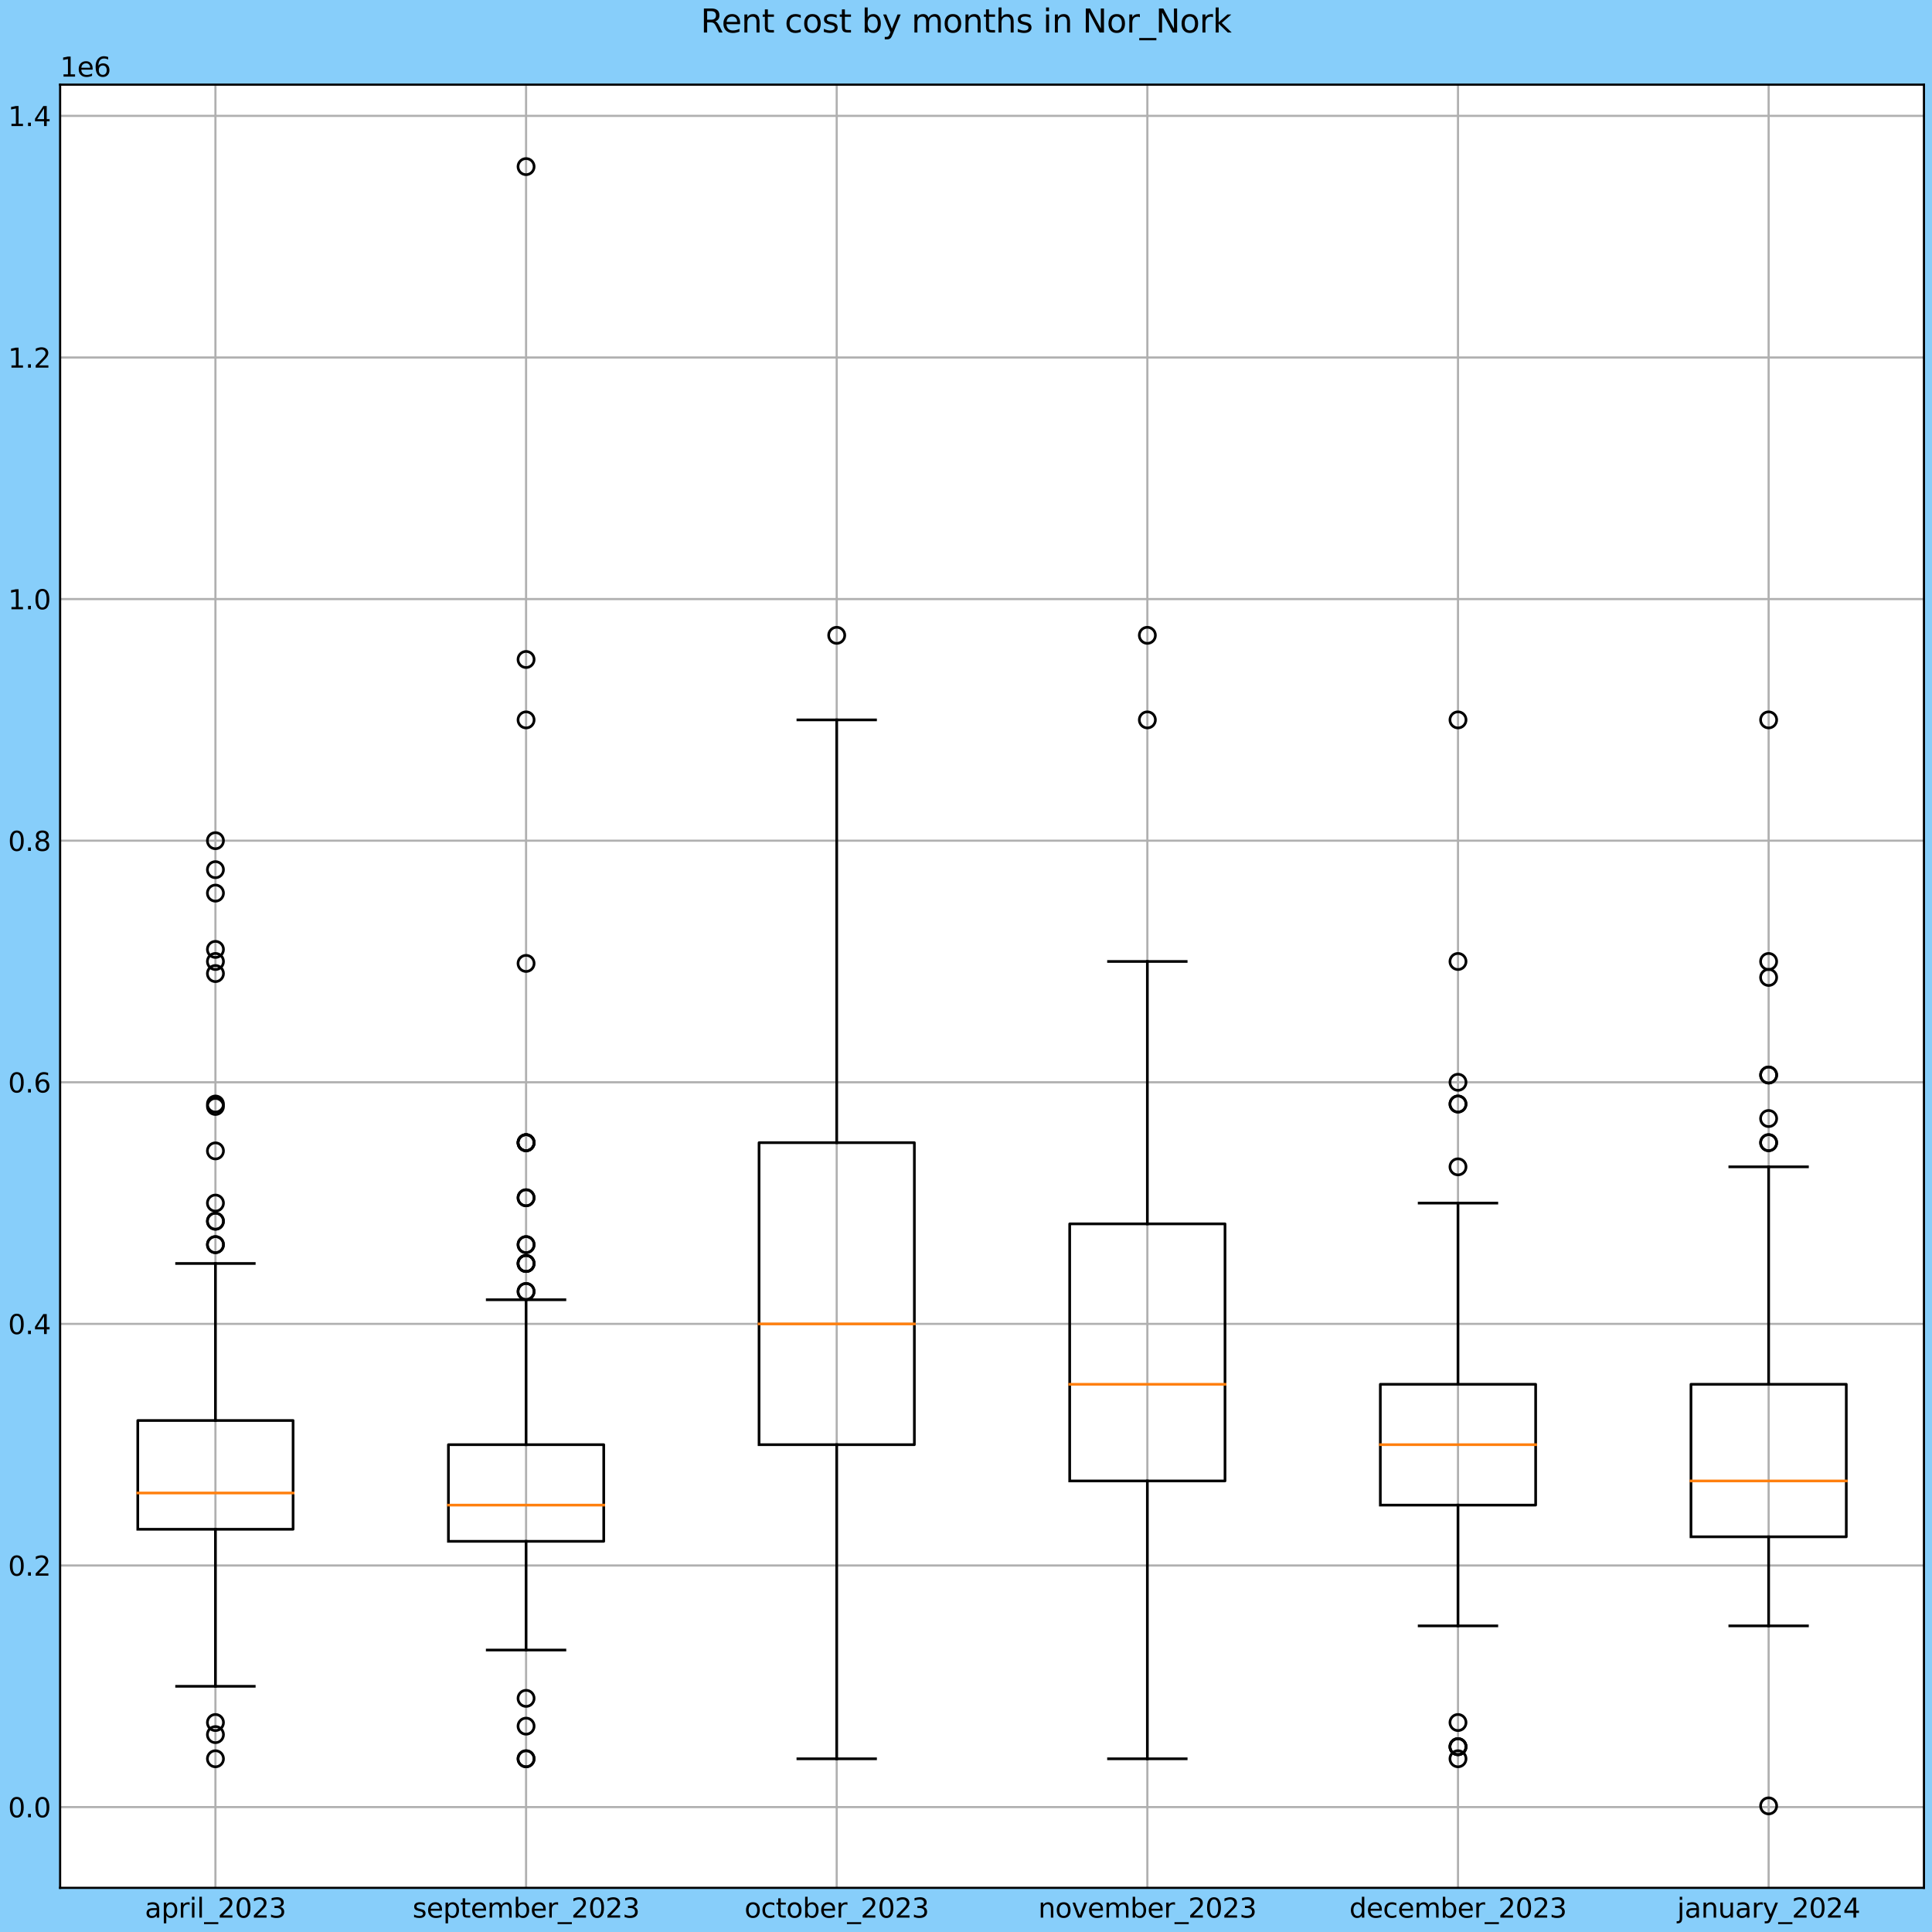 <?xml version="1.0" encoding="utf-8" standalone="no"?>
<!DOCTYPE svg PUBLIC "-//W3C//DTD SVG 1.1//EN"
  "http://www.w3.org/Graphics/SVG/1.1/DTD/svg11.dtd">
<svg xmlns:xlink="http://www.w3.org/1999/xlink" width="720pt" height="720pt" viewBox="0 0 720 720" xmlns="http://www.w3.org/2000/svg" version="1.1">
 <defs>
  <style type="text/css">*{stroke-linejoin: round; stroke-linecap: butt}</style>
 </defs>
 <g id="figure_1">
  <g id="patch_1">
   <path d="M 0 720 
L 720 720 
L 720 0 
L 0 0 
z
" style="fill: #87cefa"/>
  </g>
  <g id="axes_1">
   <g id="patch_2">
    <path d="M 22.403 703.544 
L 717 703.544 
L 717 31.547 
L 22.403 31.547 
z
" style="fill: #ffffff"/>
   </g>
   <g id="matplotlib.axis_1">
    <g id="xtick_1">
     <g id="line2d_1">
      <path d="M 80.286 703.544 
L 80.286 31.547 
" clip-path="url(#pb33dc1b316)" style="fill: none; stroke: #b0b0b0; stroke-width: 0.8; stroke-linecap: square"/>
     </g>
     <g id="line2d_2"/>
     <g id="text_1">
      <!-- april_2023 -->
      <g transform="translate(53.99 714.642)scale(0.1 -0.1)">
       <defs>
        <path id="DejaVuSans-61" d="M 2194 1759 
Q 1497 1759 1228 1600 
Q 959 1441 959 1056 
Q 959 750 1161 570 
Q 1363 391 1709 391 
Q 2188 391 2477 730 
Q 2766 1069 2766 1631 
L 2766 1759 
L 2194 1759 
z
M 3341 1997 
L 3341 0 
L 2766 0 
L 2766 531 
Q 2569 213 2275 61 
Q 1981 -91 1556 -91 
Q 1019 -91 701 211 
Q 384 513 384 1019 
Q 384 1609 779 1909 
Q 1175 2209 1959 2209 
L 2766 2209 
L 2766 2266 
Q 2766 2663 2505 2880 
Q 2244 3097 1772 3097 
Q 1472 3097 1187 3025 
Q 903 2953 641 2809 
L 641 3341 
Q 956 3463 1253 3523 
Q 1550 3584 1831 3584 
Q 2591 3584 2966 3190 
Q 3341 2797 3341 1997 
z
" transform="scale(0.016)"/>
        <path id="DejaVuSans-70" d="M 1159 525 
L 1159 -1331 
L 581 -1331 
L 581 3500 
L 1159 3500 
L 1159 2969 
Q 1341 3281 1617 3432 
Q 1894 3584 2278 3584 
Q 2916 3584 3314 3078 
Q 3713 2572 3713 1747 
Q 3713 922 3314 415 
Q 2916 -91 2278 -91 
Q 1894 -91 1617 61 
Q 1341 213 1159 525 
z
M 3116 1747 
Q 3116 2381 2855 2742 
Q 2594 3103 2138 3103 
Q 1681 3103 1420 2742 
Q 1159 2381 1159 1747 
Q 1159 1113 1420 752 
Q 1681 391 2138 391 
Q 2594 391 2855 752 
Q 3116 1113 3116 1747 
z
" transform="scale(0.016)"/>
        <path id="DejaVuSans-72" d="M 2631 2963 
Q 2534 3019 2420 3045 
Q 2306 3072 2169 3072 
Q 1681 3072 1420 2755 
Q 1159 2438 1159 1844 
L 1159 0 
L 581 0 
L 581 3500 
L 1159 3500 
L 1159 2956 
Q 1341 3275 1631 3429 
Q 1922 3584 2338 3584 
Q 2397 3584 2469 3576 
Q 2541 3569 2628 3553 
L 2631 2963 
z
" transform="scale(0.016)"/>
        <path id="DejaVuSans-69" d="M 603 3500 
L 1178 3500 
L 1178 0 
L 603 0 
L 603 3500 
z
M 603 4863 
L 1178 4863 
L 1178 4134 
L 603 4134 
L 603 4863 
z
" transform="scale(0.016)"/>
        <path id="DejaVuSans-6c" d="M 603 4863 
L 1178 4863 
L 1178 0 
L 603 0 
L 603 4863 
z
" transform="scale(0.016)"/>
        <path id="DejaVuSans-5f" d="M 3263 -1063 
L 3263 -1509 
L -63 -1509 
L -63 -1063 
L 3263 -1063 
z
" transform="scale(0.016)"/>
        <path id="DejaVuSans-32" d="M 1228 531 
L 3431 531 
L 3431 0 
L 469 0 
L 469 531 
Q 828 903 1448 1529 
Q 2069 2156 2228 2338 
Q 2531 2678 2651 2914 
Q 2772 3150 2772 3378 
Q 2772 3750 2511 3984 
Q 2250 4219 1831 4219 
Q 1534 4219 1204 4116 
Q 875 4013 500 3803 
L 500 4441 
Q 881 4594 1212 4672 
Q 1544 4750 1819 4750 
Q 2544 4750 2975 4387 
Q 3406 4025 3406 3419 
Q 3406 3131 3298 2873 
Q 3191 2616 2906 2266 
Q 2828 2175 2409 1742 
Q 1991 1309 1228 531 
z
" transform="scale(0.016)"/>
        <path id="DejaVuSans-30" d="M 2034 4250 
Q 1547 4250 1301 3770 
Q 1056 3291 1056 2328 
Q 1056 1369 1301 889 
Q 1547 409 2034 409 
Q 2525 409 2770 889 
Q 3016 1369 3016 2328 
Q 3016 3291 2770 3770 
Q 2525 4250 2034 4250 
z
M 2034 4750 
Q 2819 4750 3233 4129 
Q 3647 3509 3647 2328 
Q 3647 1150 3233 529 
Q 2819 -91 2034 -91 
Q 1250 -91 836 529 
Q 422 1150 422 2328 
Q 422 3509 836 4129 
Q 1250 4750 2034 4750 
z
" transform="scale(0.016)"/>
        <path id="DejaVuSans-33" d="M 2597 2516 
Q 3050 2419 3304 2112 
Q 3559 1806 3559 1356 
Q 3559 666 3084 287 
Q 2609 -91 1734 -91 
Q 1441 -91 1130 -33 
Q 819 25 488 141 
L 488 750 
Q 750 597 1062 519 
Q 1375 441 1716 441 
Q 2309 441 2620 675 
Q 2931 909 2931 1356 
Q 2931 1769 2642 2001 
Q 2353 2234 1838 2234 
L 1294 2234 
L 1294 2753 
L 1863 2753 
Q 2328 2753 2575 2939 
Q 2822 3125 2822 3475 
Q 2822 3834 2567 4026 
Q 2313 4219 1838 4219 
Q 1578 4219 1281 4162 
Q 984 4106 628 3988 
L 628 4550 
Q 988 4650 1302 4700 
Q 1616 4750 1894 4750 
Q 2613 4750 3031 4423 
Q 3450 4097 3450 3541 
Q 3450 3153 3228 2886 
Q 3006 2619 2597 2516 
z
" transform="scale(0.016)"/>
       </defs>
       <use xlink:href="#DejaVuSans-61"/>
       <use xlink:href="#DejaVuSans-70" x="61.279"/>
       <use xlink:href="#DejaVuSans-72" x="124.756"/>
       <use xlink:href="#DejaVuSans-69" x="165.869"/>
       <use xlink:href="#DejaVuSans-6c" x="193.652"/>
       <use xlink:href="#DejaVuSans-5f" x="221.436"/>
       <use xlink:href="#DejaVuSans-32" x="271.436"/>
       <use xlink:href="#DejaVuSans-30" x="335.059"/>
       <use xlink:href="#DejaVuSans-32" x="398.682"/>
       <use xlink:href="#DejaVuSans-33" x="462.305"/>
      </g>
     </g>
    </g>
    <g id="xtick_2">
     <g id="line2d_3">
      <path d="M 196.052 703.544 
L 196.052 31.547 
" clip-path="url(#pb33dc1b316)" style="fill: none; stroke: #b0b0b0; stroke-width: 0.8; stroke-linecap: square"/>
     </g>
     <g id="line2d_4"/>
     <g id="text_2">
      <!-- september_2023 -->
      <g transform="translate(153.759 714.642)scale(0.1 -0.1)">
       <defs>
        <path id="DejaVuSans-73" d="M 2834 3397 
L 2834 2853 
Q 2591 2978 2328 3040 
Q 2066 3103 1784 3103 
Q 1356 3103 1142 2972 
Q 928 2841 928 2578 
Q 928 2378 1081 2264 
Q 1234 2150 1697 2047 
L 1894 2003 
Q 2506 1872 2764 1633 
Q 3022 1394 3022 966 
Q 3022 478 2636 193 
Q 2250 -91 1575 -91 
Q 1294 -91 989 -36 
Q 684 19 347 128 
L 347 722 
Q 666 556 975 473 
Q 1284 391 1588 391 
Q 1994 391 2212 530 
Q 2431 669 2431 922 
Q 2431 1156 2273 1281 
Q 2116 1406 1581 1522 
L 1381 1569 
Q 847 1681 609 1914 
Q 372 2147 372 2553 
Q 372 3047 722 3315 
Q 1072 3584 1716 3584 
Q 2034 3584 2315 3537 
Q 2597 3491 2834 3397 
z
" transform="scale(0.016)"/>
        <path id="DejaVuSans-65" d="M 3597 1894 
L 3597 1613 
L 953 1613 
Q 991 1019 1311 708 
Q 1631 397 2203 397 
Q 2534 397 2845 478 
Q 3156 559 3463 722 
L 3463 178 
Q 3153 47 2828 -22 
Q 2503 -91 2169 -91 
Q 1331 -91 842 396 
Q 353 884 353 1716 
Q 353 2575 817 3079 
Q 1281 3584 2069 3584 
Q 2775 3584 3186 3129 
Q 3597 2675 3597 1894 
z
M 3022 2063 
Q 3016 2534 2758 2815 
Q 2500 3097 2075 3097 
Q 1594 3097 1305 2825 
Q 1016 2553 972 2059 
L 3022 2063 
z
" transform="scale(0.016)"/>
        <path id="DejaVuSans-74" d="M 1172 4494 
L 1172 3500 
L 2356 3500 
L 2356 3053 
L 1172 3053 
L 1172 1153 
Q 1172 725 1289 603 
Q 1406 481 1766 481 
L 2356 481 
L 2356 0 
L 1766 0 
Q 1100 0 847 248 
Q 594 497 594 1153 
L 594 3053 
L 172 3053 
L 172 3500 
L 594 3500 
L 594 4494 
L 1172 4494 
z
" transform="scale(0.016)"/>
        <path id="DejaVuSans-6d" d="M 3328 2828 
Q 3544 3216 3844 3400 
Q 4144 3584 4550 3584 
Q 5097 3584 5394 3201 
Q 5691 2819 5691 2113 
L 5691 0 
L 5113 0 
L 5113 2094 
Q 5113 2597 4934 2840 
Q 4756 3084 4391 3084 
Q 3944 3084 3684 2787 
Q 3425 2491 3425 1978 
L 3425 0 
L 2847 0 
L 2847 2094 
Q 2847 2600 2669 2842 
Q 2491 3084 2119 3084 
Q 1678 3084 1418 2786 
Q 1159 2488 1159 1978 
L 1159 0 
L 581 0 
L 581 3500 
L 1159 3500 
L 1159 2956 
Q 1356 3278 1631 3431 
Q 1906 3584 2284 3584 
Q 2666 3584 2933 3390 
Q 3200 3197 3328 2828 
z
" transform="scale(0.016)"/>
        <path id="DejaVuSans-62" d="M 3116 1747 
Q 3116 2381 2855 2742 
Q 2594 3103 2138 3103 
Q 1681 3103 1420 2742 
Q 1159 2381 1159 1747 
Q 1159 1113 1420 752 
Q 1681 391 2138 391 
Q 2594 391 2855 752 
Q 3116 1113 3116 1747 
z
M 1159 2969 
Q 1341 3281 1617 3432 
Q 1894 3584 2278 3584 
Q 2916 3584 3314 3078 
Q 3713 2572 3713 1747 
Q 3713 922 3314 415 
Q 2916 -91 2278 -91 
Q 1894 -91 1617 61 
Q 1341 213 1159 525 
L 1159 0 
L 581 0 
L 581 4863 
L 1159 4863 
L 1159 2969 
z
" transform="scale(0.016)"/>
       </defs>
       <use xlink:href="#DejaVuSans-73"/>
       <use xlink:href="#DejaVuSans-65" x="52.1"/>
       <use xlink:href="#DejaVuSans-70" x="113.623"/>
       <use xlink:href="#DejaVuSans-74" x="177.1"/>
       <use xlink:href="#DejaVuSans-65" x="216.309"/>
       <use xlink:href="#DejaVuSans-6d" x="277.832"/>
       <use xlink:href="#DejaVuSans-62" x="375.244"/>
       <use xlink:href="#DejaVuSans-65" x="438.721"/>
       <use xlink:href="#DejaVuSans-72" x="500.244"/>
       <use xlink:href="#DejaVuSans-5f" x="541.357"/>
       <use xlink:href="#DejaVuSans-32" x="591.357"/>
       <use xlink:href="#DejaVuSans-30" x="654.98"/>
       <use xlink:href="#DejaVuSans-32" x="718.604"/>
       <use xlink:href="#DejaVuSans-33" x="782.227"/>
      </g>
     </g>
    </g>
    <g id="xtick_3">
     <g id="line2d_5">
      <path d="M 311.819 703.544 
L 311.819 31.547 
" clip-path="url(#pb33dc1b316)" style="fill: none; stroke: #b0b0b0; stroke-width: 0.8; stroke-linecap: square"/>
     </g>
     <g id="line2d_6"/>
     <g id="text_3">
      <!-- october_2023 -->
      <g transform="translate(277.459 714.642)scale(0.1 -0.1)">
       <defs>
        <path id="DejaVuSans-6f" d="M 1959 3097 
Q 1497 3097 1228 2736 
Q 959 2375 959 1747 
Q 959 1119 1226 758 
Q 1494 397 1959 397 
Q 2419 397 2687 759 
Q 2956 1122 2956 1747 
Q 2956 2369 2687 2733 
Q 2419 3097 1959 3097 
z
M 1959 3584 
Q 2709 3584 3137 3096 
Q 3566 2609 3566 1747 
Q 3566 888 3137 398 
Q 2709 -91 1959 -91 
Q 1206 -91 779 398 
Q 353 888 353 1747 
Q 353 2609 779 3096 
Q 1206 3584 1959 3584 
z
" transform="scale(0.016)"/>
        <path id="DejaVuSans-63" d="M 3122 3366 
L 3122 2828 
Q 2878 2963 2633 3030 
Q 2388 3097 2138 3097 
Q 1578 3097 1268 2742 
Q 959 2388 959 1747 
Q 959 1106 1268 751 
Q 1578 397 2138 397 
Q 2388 397 2633 464 
Q 2878 531 3122 666 
L 3122 134 
Q 2881 22 2623 -34 
Q 2366 -91 2075 -91 
Q 1284 -91 818 406 
Q 353 903 353 1747 
Q 353 2603 823 3093 
Q 1294 3584 2113 3584 
Q 2378 3584 2631 3529 
Q 2884 3475 3122 3366 
z
" transform="scale(0.016)"/>
       </defs>
       <use xlink:href="#DejaVuSans-6f"/>
       <use xlink:href="#DejaVuSans-63" x="61.182"/>
       <use xlink:href="#DejaVuSans-74" x="116.162"/>
       <use xlink:href="#DejaVuSans-6f" x="155.371"/>
       <use xlink:href="#DejaVuSans-62" x="216.553"/>
       <use xlink:href="#DejaVuSans-65" x="280.029"/>
       <use xlink:href="#DejaVuSans-72" x="341.553"/>
       <use xlink:href="#DejaVuSans-5f" x="382.666"/>
       <use xlink:href="#DejaVuSans-32" x="432.666"/>
       <use xlink:href="#DejaVuSans-30" x="496.289"/>
       <use xlink:href="#DejaVuSans-32" x="559.912"/>
       <use xlink:href="#DejaVuSans-33" x="623.535"/>
      </g>
     </g>
    </g>
    <g id="xtick_4">
     <g id="line2d_7">
      <path d="M 427.585 703.544 
L 427.585 31.547 
" clip-path="url(#pb33dc1b316)" style="fill: none; stroke: #b0b0b0; stroke-width: 0.8; stroke-linecap: square"/>
     </g>
     <g id="line2d_8"/>
     <g id="text_4">
      <!-- november_2023 -->
      <g transform="translate(386.919 714.642)scale(0.1 -0.1)">
       <defs>
        <path id="DejaVuSans-6e" d="M 3513 2113 
L 3513 0 
L 2938 0 
L 2938 2094 
Q 2938 2591 2744 2837 
Q 2550 3084 2163 3084 
Q 1697 3084 1428 2787 
Q 1159 2491 1159 1978 
L 1159 0 
L 581 0 
L 581 3500 
L 1159 3500 
L 1159 2956 
Q 1366 3272 1645 3428 
Q 1925 3584 2291 3584 
Q 2894 3584 3203 3211 
Q 3513 2838 3513 2113 
z
" transform="scale(0.016)"/>
        <path id="DejaVuSans-76" d="M 191 3500 
L 800 3500 
L 1894 563 
L 2988 3500 
L 3597 3500 
L 2284 0 
L 1503 0 
L 191 3500 
z
" transform="scale(0.016)"/>
       </defs>
       <use xlink:href="#DejaVuSans-6e"/>
       <use xlink:href="#DejaVuSans-6f" x="63.379"/>
       <use xlink:href="#DejaVuSans-76" x="124.561"/>
       <use xlink:href="#DejaVuSans-65" x="183.74"/>
       <use xlink:href="#DejaVuSans-6d" x="245.264"/>
       <use xlink:href="#DejaVuSans-62" x="342.676"/>
       <use xlink:href="#DejaVuSans-65" x="406.152"/>
       <use xlink:href="#DejaVuSans-72" x="467.676"/>
       <use xlink:href="#DejaVuSans-5f" x="508.789"/>
       <use xlink:href="#DejaVuSans-32" x="558.789"/>
       <use xlink:href="#DejaVuSans-30" x="622.412"/>
       <use xlink:href="#DejaVuSans-32" x="686.035"/>
       <use xlink:href="#DejaVuSans-33" x="749.658"/>
      </g>
     </g>
    </g>
    <g id="xtick_5">
     <g id="line2d_9">
      <path d="M 543.351 703.544 
L 543.351 31.547 
" clip-path="url(#pb33dc1b316)" style="fill: none; stroke: #b0b0b0; stroke-width: 0.8; stroke-linecap: square"/>
     </g>
     <g id="line2d_10"/>
     <g id="text_5">
      <!-- december_2023 -->
      <g transform="translate(502.873 714.642)scale(0.1 -0.1)">
       <defs>
        <path id="DejaVuSans-64" d="M 2906 2969 
L 2906 4863 
L 3481 4863 
L 3481 0 
L 2906 0 
L 2906 525 
Q 2725 213 2448 61 
Q 2172 -91 1784 -91 
Q 1150 -91 751 415 
Q 353 922 353 1747 
Q 353 2572 751 3078 
Q 1150 3584 1784 3584 
Q 2172 3584 2448 3432 
Q 2725 3281 2906 2969 
z
M 947 1747 
Q 947 1113 1208 752 
Q 1469 391 1925 391 
Q 2381 391 2643 752 
Q 2906 1113 2906 1747 
Q 2906 2381 2643 2742 
Q 2381 3103 1925 3103 
Q 1469 3103 1208 2742 
Q 947 2381 947 1747 
z
" transform="scale(0.016)"/>
       </defs>
       <use xlink:href="#DejaVuSans-64"/>
       <use xlink:href="#DejaVuSans-65" x="63.477"/>
       <use xlink:href="#DejaVuSans-63" x="125"/>
       <use xlink:href="#DejaVuSans-65" x="179.98"/>
       <use xlink:href="#DejaVuSans-6d" x="241.504"/>
       <use xlink:href="#DejaVuSans-62" x="338.916"/>
       <use xlink:href="#DejaVuSans-65" x="402.393"/>
       <use xlink:href="#DejaVuSans-72" x="463.916"/>
       <use xlink:href="#DejaVuSans-5f" x="505.029"/>
       <use xlink:href="#DejaVuSans-32" x="555.029"/>
       <use xlink:href="#DejaVuSans-30" x="618.652"/>
       <use xlink:href="#DejaVuSans-32" x="682.275"/>
       <use xlink:href="#DejaVuSans-33" x="745.898"/>
      </g>
     </g>
    </g>
    <g id="xtick_6">
     <g id="line2d_11">
      <path d="M 659.117 703.544 
L 659.117 31.547 
" clip-path="url(#pb33dc1b316)" style="fill: none; stroke: #b0b0b0; stroke-width: 0.8; stroke-linecap: square"/>
     </g>
     <g id="line2d_12"/>
     <g id="text_6">
      <!-- january_2024 -->
      <g transform="translate(625.022 714.642)scale(0.1 -0.1)">
       <defs>
        <path id="DejaVuSans-6a" d="M 603 3500 
L 1178 3500 
L 1178 -63 
Q 1178 -731 923 -1031 
Q 669 -1331 103 -1331 
L -116 -1331 
L -116 -844 
L 38 -844 
Q 366 -844 484 -692 
Q 603 -541 603 -63 
L 603 3500 
z
M 603 4863 
L 1178 4863 
L 1178 4134 
L 603 4134 
L 603 4863 
z
" transform="scale(0.016)"/>
        <path id="DejaVuSans-75" d="M 544 1381 
L 544 3500 
L 1119 3500 
L 1119 1403 
Q 1119 906 1312 657 
Q 1506 409 1894 409 
Q 2359 409 2629 706 
Q 2900 1003 2900 1516 
L 2900 3500 
L 3475 3500 
L 3475 0 
L 2900 0 
L 2900 538 
Q 2691 219 2414 64 
Q 2138 -91 1772 -91 
Q 1169 -91 856 284 
Q 544 659 544 1381 
z
M 1991 3584 
L 1991 3584 
z
" transform="scale(0.016)"/>
        <path id="DejaVuSans-79" d="M 2059 -325 
Q 1816 -950 1584 -1140 
Q 1353 -1331 966 -1331 
L 506 -1331 
L 506 -850 
L 844 -850 
Q 1081 -850 1212 -737 
Q 1344 -625 1503 -206 
L 1606 56 
L 191 3500 
L 800 3500 
L 1894 763 
L 2988 3500 
L 3597 3500 
L 2059 -325 
z
" transform="scale(0.016)"/>
        <path id="DejaVuSans-34" d="M 2419 4116 
L 825 1625 
L 2419 1625 
L 2419 4116 
z
M 2253 4666 
L 3047 4666 
L 3047 1625 
L 3713 1625 
L 3713 1100 
L 3047 1100 
L 3047 0 
L 2419 0 
L 2419 1100 
L 313 1100 
L 313 1709 
L 2253 4666 
z
" transform="scale(0.016)"/>
       </defs>
       <use xlink:href="#DejaVuSans-6a"/>
       <use xlink:href="#DejaVuSans-61" x="27.783"/>
       <use xlink:href="#DejaVuSans-6e" x="89.062"/>
       <use xlink:href="#DejaVuSans-75" x="152.441"/>
       <use xlink:href="#DejaVuSans-61" x="215.82"/>
       <use xlink:href="#DejaVuSans-72" x="277.1"/>
       <use xlink:href="#DejaVuSans-79" x="318.213"/>
       <use xlink:href="#DejaVuSans-5f" x="377.393"/>
       <use xlink:href="#DejaVuSans-32" x="427.393"/>
       <use xlink:href="#DejaVuSans-30" x="491.016"/>
       <use xlink:href="#DejaVuSans-32" x="554.639"/>
       <use xlink:href="#DejaVuSans-34" x="618.262"/>
      </g>
     </g>
    </g>
   </g>
   <g id="matplotlib.axis_2">
    <g id="ytick_1">
     <g id="line2d_13">
      <path d="M 22.403 673.448 
L 717 673.448 
" clip-path="url(#pb33dc1b316)" style="fill: none; stroke: #b0b0b0; stroke-width: 0.8; stroke-linecap: square"/>
     </g>
     <g id="line2d_14"/>
     <g id="text_7">
      <!-- 0.0 -->
      <g transform="translate(3 677.248)scale(0.1 -0.1)">
       <defs>
        <path id="DejaVuSans-2e" d="M 684 794 
L 1344 794 
L 1344 0 
L 684 0 
L 684 794 
z
" transform="scale(0.016)"/>
       </defs>
       <use xlink:href="#DejaVuSans-30"/>
       <use xlink:href="#DejaVuSans-2e" x="63.623"/>
       <use xlink:href="#DejaVuSans-30" x="95.41"/>
      </g>
     </g>
    </g>
    <g id="ytick_2">
     <g id="line2d_15">
      <path d="M 22.403 583.411 
L 717 583.411 
" clip-path="url(#pb33dc1b316)" style="fill: none; stroke: #b0b0b0; stroke-width: 0.8; stroke-linecap: square"/>
     </g>
     <g id="line2d_16"/>
     <g id="text_8">
      <!-- 0.2 -->
      <g transform="translate(3 587.21)scale(0.1 -0.1)">
       <use xlink:href="#DejaVuSans-30"/>
       <use xlink:href="#DejaVuSans-2e" x="63.623"/>
       <use xlink:href="#DejaVuSans-32" x="95.41"/>
      </g>
     </g>
    </g>
    <g id="ytick_3">
     <g id="line2d_17">
      <path d="M 22.403 493.373 
L 717 493.373 
" clip-path="url(#pb33dc1b316)" style="fill: none; stroke: #b0b0b0; stroke-width: 0.8; stroke-linecap: square"/>
     </g>
     <g id="line2d_18"/>
     <g id="text_9">
      <!-- 0.4 -->
      <g transform="translate(3 497.172)scale(0.1 -0.1)">
       <use xlink:href="#DejaVuSans-30"/>
       <use xlink:href="#DejaVuSans-2e" x="63.623"/>
       <use xlink:href="#DejaVuSans-34" x="95.41"/>
      </g>
     </g>
    </g>
    <g id="ytick_4">
     <g id="line2d_19">
      <path d="M 22.403 403.335 
L 717 403.335 
" clip-path="url(#pb33dc1b316)" style="fill: none; stroke: #b0b0b0; stroke-width: 0.8; stroke-linecap: square"/>
     </g>
     <g id="line2d_20"/>
     <g id="text_10">
      <!-- 0.6 -->
      <g transform="translate(3 407.134)scale(0.1 -0.1)">
       <defs>
        <path id="DejaVuSans-36" d="M 2113 2584 
Q 1688 2584 1439 2293 
Q 1191 2003 1191 1497 
Q 1191 994 1439 701 
Q 1688 409 2113 409 
Q 2538 409 2786 701 
Q 3034 994 3034 1497 
Q 3034 2003 2786 2293 
Q 2538 2584 2113 2584 
z
M 3366 4563 
L 3366 3988 
Q 3128 4100 2886 4159 
Q 2644 4219 2406 4219 
Q 1781 4219 1451 3797 
Q 1122 3375 1075 2522 
Q 1259 2794 1537 2939 
Q 1816 3084 2150 3084 
Q 2853 3084 3261 2657 
Q 3669 2231 3669 1497 
Q 3669 778 3244 343 
Q 2819 -91 2113 -91 
Q 1303 -91 875 529 
Q 447 1150 447 2328 
Q 447 3434 972 4092 
Q 1497 4750 2381 4750 
Q 2619 4750 2861 4703 
Q 3103 4656 3366 4563 
z
" transform="scale(0.016)"/>
       </defs>
       <use xlink:href="#DejaVuSans-30"/>
       <use xlink:href="#DejaVuSans-2e" x="63.623"/>
       <use xlink:href="#DejaVuSans-36" x="95.41"/>
      </g>
     </g>
    </g>
    <g id="ytick_5">
     <g id="line2d_21">
      <path d="M 22.403 313.297 
L 717 313.297 
" clip-path="url(#pb33dc1b316)" style="fill: none; stroke: #b0b0b0; stroke-width: 0.8; stroke-linecap: square"/>
     </g>
     <g id="line2d_22"/>
     <g id="text_11">
      <!-- 0.8 -->
      <g transform="translate(3 317.097)scale(0.1 -0.1)">
       <defs>
        <path id="DejaVuSans-38" d="M 2034 2216 
Q 1584 2216 1326 1975 
Q 1069 1734 1069 1313 
Q 1069 891 1326 650 
Q 1584 409 2034 409 
Q 2484 409 2743 651 
Q 3003 894 3003 1313 
Q 3003 1734 2745 1975 
Q 2488 2216 2034 2216 
z
M 1403 2484 
Q 997 2584 770 2862 
Q 544 3141 544 3541 
Q 544 4100 942 4425 
Q 1341 4750 2034 4750 
Q 2731 4750 3128 4425 
Q 3525 4100 3525 3541 
Q 3525 3141 3298 2862 
Q 3072 2584 2669 2484 
Q 3125 2378 3379 2068 
Q 3634 1759 3634 1313 
Q 3634 634 3220 271 
Q 2806 -91 2034 -91 
Q 1263 -91 848 271 
Q 434 634 434 1313 
Q 434 1759 690 2068 
Q 947 2378 1403 2484 
z
M 1172 3481 
Q 1172 3119 1398 2916 
Q 1625 2713 2034 2713 
Q 2441 2713 2670 2916 
Q 2900 3119 2900 3481 
Q 2900 3844 2670 4047 
Q 2441 4250 2034 4250 
Q 1625 4250 1398 4047 
Q 1172 3844 1172 3481 
z
" transform="scale(0.016)"/>
       </defs>
       <use xlink:href="#DejaVuSans-30"/>
       <use xlink:href="#DejaVuSans-2e" x="63.623"/>
       <use xlink:href="#DejaVuSans-38" x="95.41"/>
      </g>
     </g>
    </g>
    <g id="ytick_6">
     <g id="line2d_23">
      <path d="M 22.403 223.26 
L 717 223.26 
" clip-path="url(#pb33dc1b316)" style="fill: none; stroke: #b0b0b0; stroke-width: 0.8; stroke-linecap: square"/>
     </g>
     <g id="line2d_24"/>
     <g id="text_12">
      <!-- 1.0 -->
      <g transform="translate(3 227.059)scale(0.1 -0.1)">
       <defs>
        <path id="DejaVuSans-31" d="M 794 531 
L 1825 531 
L 1825 4091 
L 703 3866 
L 703 4441 
L 1819 4666 
L 2450 4666 
L 2450 531 
L 3481 531 
L 3481 0 
L 794 0 
L 794 531 
z
" transform="scale(0.016)"/>
       </defs>
       <use xlink:href="#DejaVuSans-31"/>
       <use xlink:href="#DejaVuSans-2e" x="63.623"/>
       <use xlink:href="#DejaVuSans-30" x="95.41"/>
      </g>
     </g>
    </g>
    <g id="ytick_7">
     <g id="line2d_25">
      <path d="M 22.403 133.222 
L 717 133.222 
" clip-path="url(#pb33dc1b316)" style="fill: none; stroke: #b0b0b0; stroke-width: 0.8; stroke-linecap: square"/>
     </g>
     <g id="line2d_26"/>
     <g id="text_13">
      <!-- 1.2 -->
      <g transform="translate(3 137.021)scale(0.1 -0.1)">
       <use xlink:href="#DejaVuSans-31"/>
       <use xlink:href="#DejaVuSans-2e" x="63.623"/>
       <use xlink:href="#DejaVuSans-32" x="95.41"/>
      </g>
     </g>
    </g>
    <g id="ytick_8">
     <g id="line2d_27">
      <path d="M 22.403 43.184 
L 717 43.184 
" clip-path="url(#pb33dc1b316)" style="fill: none; stroke: #b0b0b0; stroke-width: 0.8; stroke-linecap: square"/>
     </g>
     <g id="line2d_28"/>
     <g id="text_14">
      <!-- 1.4 -->
      <g transform="translate(3 46.983)scale(0.1 -0.1)">
       <use xlink:href="#DejaVuSans-31"/>
       <use xlink:href="#DejaVuSans-2e" x="63.623"/>
       <use xlink:href="#DejaVuSans-34" x="95.41"/>
      </g>
     </g>
    </g>
    <g id="text_15">
     <!-- 1e6 -->
     <g transform="translate(22.403 28.547)scale(0.1 -0.1)">
      <use xlink:href="#DejaVuSans-31"/>
      <use xlink:href="#DejaVuSans-65" x="63.623"/>
      <use xlink:href="#DejaVuSans-36" x="125.146"/>
     </g>
    </g>
   </g>
   <g id="line2d_29">
    <path d="M 51.345 569.905 
L 109.228 569.905 
L 109.228 529.388 
L 51.345 529.388 
L 51.345 569.905 
" clip-path="url(#pb33dc1b316)" style="fill: none; stroke: #000000; stroke-linecap: square"/>
   </g>
   <g id="line2d_30">
    <path d="M 80.286 569.905 
L 80.286 628.43 
" clip-path="url(#pb33dc1b316)" style="fill: none; stroke: #000000; stroke-linecap: square"/>
   </g>
   <g id="line2d_31">
    <path d="M 80.286 529.388 
L 80.286 470.863 
" clip-path="url(#pb33dc1b316)" style="fill: none; stroke: #000000; stroke-linecap: square"/>
   </g>
   <g id="line2d_32">
    <path d="M 65.816 628.43 
L 94.757 628.43 
" clip-path="url(#pb33dc1b316)" style="fill: none; stroke: #000000; stroke-linecap: square"/>
   </g>
   <g id="line2d_33">
    <path d="M 65.816 470.863 
L 94.757 470.863 
" clip-path="url(#pb33dc1b316)" style="fill: none; stroke: #000000; stroke-linecap: square"/>
   </g>
   <g id="line2d_34">
    <defs>
     <path id="me2520f0df7" d="M 0 3 
C 0.796 3 1.559 2.684 2.121 2.121 
C 2.684 1.559 3 0.796 3 0 
C 3 -0.796 2.684 -1.559 2.121 -2.121 
C 1.559 -2.684 0.796 -3 0 -3 
C -0.796 -3 -1.559 -2.684 -2.121 -2.121 
C -2.684 -1.559 -3 -0.796 -3 0 
C -3 0.796 -2.684 1.559 -2.121 2.121 
C -1.559 2.684 -0.796 3 0 3 
z
" style="stroke: #000000"/>
    </defs>
    <g clip-path="url(#pb33dc1b316)">
     <use xlink:href="#me2520f0df7" x="80.286" y="641.935" style="fill-opacity: 0; stroke: #000000"/>
     <use xlink:href="#me2520f0df7" x="80.286" y="646.437" style="fill-opacity: 0; stroke: #000000"/>
     <use xlink:href="#me2520f0df7" x="80.286" y="655.441" style="fill-opacity: 0; stroke: #000000"/>
     <use xlink:href="#me2520f0df7" x="80.286" y="455.107" style="fill-opacity: 0; stroke: #000000"/>
     <use xlink:href="#me2520f0df7" x="80.286" y="428.906" style="fill-opacity: 0; stroke: #000000"/>
     <use xlink:href="#me2520f0df7" x="80.286" y="362.818" style="fill-opacity: 0; stroke: #000000"/>
     <use xlink:href="#me2520f0df7" x="80.286" y="324.102" style="fill-opacity: 0; stroke: #000000"/>
     <use xlink:href="#me2520f0df7" x="80.286" y="332.836" style="fill-opacity: 0; stroke: #000000"/>
     <use xlink:href="#me2520f0df7" x="80.286" y="358.316" style="fill-opacity: 0; stroke: #000000"/>
     <use xlink:href="#me2520f0df7" x="80.286" y="313.297" style="fill-opacity: 0; stroke: #000000"/>
     <use xlink:href="#me2520f0df7" x="80.286" y="412.339" style="fill-opacity: 0; stroke: #000000"/>
     <use xlink:href="#me2520f0df7" x="80.286" y="463.84" style="fill-opacity: 0; stroke: #000000"/>
     <use xlink:href="#me2520f0df7" x="80.286" y="411.438" style="fill-opacity: 0; stroke: #000000"/>
     <use xlink:href="#me2520f0df7" x="80.286" y="448.354" style="fill-opacity: 0; stroke: #000000"/>
     <use xlink:href="#me2520f0df7" x="80.286" y="353.814" style="fill-opacity: 0; stroke: #000000"/>
     <use xlink:href="#me2520f0df7" x="80.286" y="463.84" style="fill-opacity: 0; stroke: #000000"/>
     <use xlink:href="#me2520f0df7" x="80.286" y="455.107" style="fill-opacity: 0; stroke: #000000"/>
    </g>
   </g>
   <g id="line2d_35">
    <path d="M 167.111 574.407 
L 224.994 574.407 
L 224.994 538.392 
L 167.111 538.392 
L 167.111 574.407 
" clip-path="url(#pb33dc1b316)" style="fill: none; stroke: #000000; stroke-linecap: square"/>
   </g>
   <g id="line2d_36">
    <path d="M 196.052 574.407 
L 196.052 614.924 
" clip-path="url(#pb33dc1b316)" style="fill: none; stroke: #000000; stroke-linecap: square"/>
   </g>
   <g id="line2d_37">
    <path d="M 196.052 538.392 
L 196.052 484.369 
" clip-path="url(#pb33dc1b316)" style="fill: none; stroke: #000000; stroke-linecap: square"/>
   </g>
   <g id="line2d_38">
    <path d="M 181.582 614.924 
L 210.523 614.924 
" clip-path="url(#pb33dc1b316)" style="fill: none; stroke: #000000; stroke-linecap: square"/>
   </g>
   <g id="line2d_39">
    <path d="M 181.582 484.369 
L 210.523 484.369 
" clip-path="url(#pb33dc1b316)" style="fill: none; stroke: #000000; stroke-linecap: square"/>
   </g>
   <g id="line2d_40">
    <g clip-path="url(#pb33dc1b316)">
     <use xlink:href="#me2520f0df7" x="196.052" y="655.441" style="fill-opacity: 0; stroke: #000000"/>
     <use xlink:href="#me2520f0df7" x="196.052" y="655.441" style="fill-opacity: 0; stroke: #000000"/>
     <use xlink:href="#me2520f0df7" x="196.052" y="632.931" style="fill-opacity: 0; stroke: #000000"/>
     <use xlink:href="#me2520f0df7" x="196.052" y="643.286" style="fill-opacity: 0; stroke: #000000"/>
     <use xlink:href="#me2520f0df7" x="196.052" y="62.092" style="fill-opacity: 0; stroke: #000000"/>
     <use xlink:href="#me2520f0df7" x="196.052" y="463.84" style="fill-opacity: 0; stroke: #000000"/>
     <use xlink:href="#me2520f0df7" x="196.052" y="446.373" style="fill-opacity: 0; stroke: #000000"/>
     <use xlink:href="#me2520f0df7" x="196.052" y="481.308" style="fill-opacity: 0; stroke: #000000"/>
     <use xlink:href="#me2520f0df7" x="196.052" y="446.373" style="fill-opacity: 0; stroke: #000000"/>
     <use xlink:href="#me2520f0df7" x="196.052" y="470.863" style="fill-opacity: 0; stroke: #000000"/>
     <use xlink:href="#me2520f0df7" x="196.052" y="359.037" style="fill-opacity: 0; stroke: #000000"/>
     <use xlink:href="#me2520f0df7" x="196.052" y="268.278" style="fill-opacity: 0; stroke: #000000"/>
     <use xlink:href="#me2520f0df7" x="196.052" y="463.84" style="fill-opacity: 0; stroke: #000000"/>
     <use xlink:href="#me2520f0df7" x="196.052" y="470.863" style="fill-opacity: 0; stroke: #000000"/>
     <use xlink:href="#me2520f0df7" x="196.052" y="425.845" style="fill-opacity: 0; stroke: #000000"/>
     <use xlink:href="#me2520f0df7" x="196.052" y="245.769" style="fill-opacity: 0; stroke: #000000"/>
     <use xlink:href="#me2520f0df7" x="196.052" y="470.863" style="fill-opacity: 0; stroke: #000000"/>
     <use xlink:href="#me2520f0df7" x="196.052" y="425.845" style="fill-opacity: 0; stroke: #000000"/>
     <use xlink:href="#me2520f0df7" x="196.052" y="425.845" style="fill-opacity: 0; stroke: #000000"/>
     <use xlink:href="#me2520f0df7" x="196.052" y="481.308" style="fill-opacity: 0; stroke: #000000"/>
     <use xlink:href="#me2520f0df7" x="196.052" y="425.845" style="fill-opacity: 0; stroke: #000000"/>
    </g>
   </g>
   <g id="line2d_41">
    <path d="M 282.877 538.392 
L 340.76 538.392 
L 340.76 425.845 
L 282.877 425.845 
L 282.877 538.392 
" clip-path="url(#pb33dc1b316)" style="fill: none; stroke: #000000; stroke-linecap: square"/>
   </g>
   <g id="line2d_42">
    <path d="M 311.819 538.392 
L 311.819 655.441 
" clip-path="url(#pb33dc1b316)" style="fill: none; stroke: #000000; stroke-linecap: square"/>
   </g>
   <g id="line2d_43">
    <path d="M 311.819 425.845 
L 311.819 268.278 
" clip-path="url(#pb33dc1b316)" style="fill: none; stroke: #000000; stroke-linecap: square"/>
   </g>
   <g id="line2d_44">
    <path d="M 297.348 655.441 
L 326.289 655.441 
" clip-path="url(#pb33dc1b316)" style="fill: none; stroke: #000000; stroke-linecap: square"/>
   </g>
   <g id="line2d_45">
    <path d="M 297.348 268.278 
L 326.289 268.278 
" clip-path="url(#pb33dc1b316)" style="fill: none; stroke: #000000; stroke-linecap: square"/>
   </g>
   <g id="line2d_46">
    <g clip-path="url(#pb33dc1b316)">
     <use xlink:href="#me2520f0df7" x="311.819" y="236.765" style="fill-opacity: 0; stroke: #000000"/>
    </g>
   </g>
   <g id="line2d_47">
    <path d="M 398.643 551.897 
L 456.526 551.897 
L 456.526 456.097 
L 398.643 456.097 
L 398.643 551.897 
" clip-path="url(#pb33dc1b316)" style="fill: none; stroke: #000000; stroke-linecap: square"/>
   </g>
   <g id="line2d_48">
    <path d="M 427.585 551.897 
L 427.585 655.441 
" clip-path="url(#pb33dc1b316)" style="fill: none; stroke: #000000; stroke-linecap: square"/>
   </g>
   <g id="line2d_49">
    <path d="M 427.585 456.097 
L 427.585 358.316 
" clip-path="url(#pb33dc1b316)" style="fill: none; stroke: #000000; stroke-linecap: square"/>
   </g>
   <g id="line2d_50">
    <path d="M 413.114 655.441 
L 442.055 655.441 
" clip-path="url(#pb33dc1b316)" style="fill: none; stroke: #000000; stroke-linecap: square"/>
   </g>
   <g id="line2d_51">
    <path d="M 413.114 358.316 
L 442.055 358.316 
" clip-path="url(#pb33dc1b316)" style="fill: none; stroke: #000000; stroke-linecap: square"/>
   </g>
   <g id="line2d_52">
    <g clip-path="url(#pb33dc1b316)">
     <use xlink:href="#me2520f0df7" x="427.585" y="236.765" style="fill-opacity: 0; stroke: #000000"/>
     <use xlink:href="#me2520f0df7" x="427.585" y="268.278" style="fill-opacity: 0; stroke: #000000"/>
    </g>
   </g>
   <g id="line2d_53">
    <path d="M 514.409 560.901 
L 572.292 560.901 
L 572.292 515.882 
L 514.409 515.882 
L 514.409 560.901 
" clip-path="url(#pb33dc1b316)" style="fill: none; stroke: #000000; stroke-linecap: square"/>
   </g>
   <g id="line2d_54">
    <path d="M 543.351 560.901 
L 543.351 605.92 
" clip-path="url(#pb33dc1b316)" style="fill: none; stroke: #000000; stroke-linecap: square"/>
   </g>
   <g id="line2d_55">
    <path d="M 543.351 515.882 
L 543.351 448.354 
" clip-path="url(#pb33dc1b316)" style="fill: none; stroke: #000000; stroke-linecap: square"/>
   </g>
   <g id="line2d_56">
    <path d="M 528.88 605.92 
L 557.821 605.92 
" clip-path="url(#pb33dc1b316)" style="fill: none; stroke: #000000; stroke-linecap: square"/>
   </g>
   <g id="line2d_57">
    <path d="M 528.88 448.354 
L 557.821 448.354 
" clip-path="url(#pb33dc1b316)" style="fill: none; stroke: #000000; stroke-linecap: square"/>
   </g>
   <g id="line2d_58">
    <g clip-path="url(#pb33dc1b316)">
     <use xlink:href="#me2520f0df7" x="543.351" y="650.939" style="fill-opacity: 0; stroke: #000000"/>
     <use xlink:href="#me2520f0df7" x="543.351" y="650.939" style="fill-opacity: 0; stroke: #000000"/>
     <use xlink:href="#me2520f0df7" x="543.351" y="641.935" style="fill-opacity: 0; stroke: #000000"/>
     <use xlink:href="#me2520f0df7" x="543.351" y="655.441" style="fill-opacity: 0; stroke: #000000"/>
     <use xlink:href="#me2520f0df7" x="543.351" y="650.939" style="fill-opacity: 0; stroke: #000000"/>
     <use xlink:href="#me2520f0df7" x="543.351" y="411.438" style="fill-opacity: 0; stroke: #000000"/>
     <use xlink:href="#me2520f0df7" x="543.351" y="268.278" style="fill-opacity: 0; stroke: #000000"/>
     <use xlink:href="#me2520f0df7" x="543.351" y="434.848" style="fill-opacity: 0; stroke: #000000"/>
     <use xlink:href="#me2520f0df7" x="543.351" y="403.335" style="fill-opacity: 0; stroke: #000000"/>
     <use xlink:href="#me2520f0df7" x="543.351" y="411.438" style="fill-opacity: 0; stroke: #000000"/>
     <use xlink:href="#me2520f0df7" x="543.351" y="358.316" style="fill-opacity: 0; stroke: #000000"/>
    </g>
   </g>
   <g id="line2d_59">
    <path d="M 630.175 572.719 
L 688.058 572.719 
L 688.058 515.882 
L 630.175 515.882 
L 630.175 572.719 
" clip-path="url(#pb33dc1b316)" style="fill: none; stroke: #000000; stroke-linecap: square"/>
   </g>
   <g id="line2d_60">
    <path d="M 659.117 572.719 
L 659.117 605.92 
" clip-path="url(#pb33dc1b316)" style="fill: none; stroke: #000000; stroke-linecap: square"/>
   </g>
   <g id="line2d_61">
    <path d="M 659.117 515.882 
L 659.117 434.848 
" clip-path="url(#pb33dc1b316)" style="fill: none; stroke: #000000; stroke-linecap: square"/>
   </g>
   <g id="line2d_62">
    <path d="M 644.646 605.92 
L 673.587 605.92 
" clip-path="url(#pb33dc1b316)" style="fill: none; stroke: #000000; stroke-linecap: square"/>
   </g>
   <g id="line2d_63">
    <path d="M 644.646 434.848 
L 673.587 434.848 
" clip-path="url(#pb33dc1b316)" style="fill: none; stroke: #000000; stroke-linecap: square"/>
   </g>
   <g id="line2d_64">
    <g clip-path="url(#pb33dc1b316)">
     <use xlink:href="#me2520f0df7" x="659.117" y="672.998" style="fill-opacity: 0; stroke: #000000"/>
     <use xlink:href="#me2520f0df7" x="659.117" y="425.845" style="fill-opacity: 0; stroke: #000000"/>
     <use xlink:href="#me2520f0df7" x="659.117" y="364.259" style="fill-opacity: 0; stroke: #000000"/>
     <use xlink:href="#me2520f0df7" x="659.117" y="416.841" style="fill-opacity: 0; stroke: #000000"/>
     <use xlink:href="#me2520f0df7" x="659.117" y="400.634" style="fill-opacity: 0; stroke: #000000"/>
     <use xlink:href="#me2520f0df7" x="659.117" y="400.634" style="fill-opacity: 0; stroke: #000000"/>
     <use xlink:href="#me2520f0df7" x="659.117" y="358.316" style="fill-opacity: 0; stroke: #000000"/>
     <use xlink:href="#me2520f0df7" x="659.117" y="268.278" style="fill-opacity: 0; stroke: #000000"/>
     <use xlink:href="#me2520f0df7" x="659.117" y="425.845" style="fill-opacity: 0; stroke: #000000"/>
    </g>
   </g>
   <g id="line2d_65">
    <path d="M 51.345 556.399 
L 109.228 556.399 
" clip-path="url(#pb33dc1b316)" style="fill: none; stroke: #ff7f0e; stroke-linecap: square"/>
   </g>
   <g id="line2d_66">
    <path d="M 167.111 560.901 
L 224.994 560.901 
" clip-path="url(#pb33dc1b316)" style="fill: none; stroke: #ff7f0e; stroke-linecap: square"/>
   </g>
   <g id="line2d_67">
    <path d="M 282.877 493.373 
L 340.76 493.373 
" clip-path="url(#pb33dc1b316)" style="fill: none; stroke: #ff7f0e; stroke-linecap: square"/>
   </g>
   <g id="line2d_68">
    <path d="M 398.643 515.882 
L 456.526 515.882 
" clip-path="url(#pb33dc1b316)" style="fill: none; stroke: #ff7f0e; stroke-linecap: square"/>
   </g>
   <g id="line2d_69">
    <path d="M 514.409 538.392 
L 572.292 538.392 
" clip-path="url(#pb33dc1b316)" style="fill: none; stroke: #ff7f0e; stroke-linecap: square"/>
   </g>
   <g id="line2d_70">
    <path d="M 630.175 551.897 
L 688.058 551.897 
" clip-path="url(#pb33dc1b316)" style="fill: none; stroke: #ff7f0e; stroke-linecap: square"/>
   </g>
   <g id="patch_3">
    <path d="M 22.403 703.544 
L 22.403 31.547 
" style="fill: none; stroke: #000000; stroke-width: 0.8; stroke-linejoin: miter; stroke-linecap: square"/>
   </g>
   <g id="patch_4">
    <path d="M 717 703.544 
L 717 31.547 
" style="fill: none; stroke: #000000; stroke-width: 0.8; stroke-linejoin: miter; stroke-linecap: square"/>
   </g>
   <g id="patch_5">
    <path d="M 22.403 703.544 
L 717 703.544 
" style="fill: none; stroke: #000000; stroke-width: 0.8; stroke-linejoin: miter; stroke-linecap: square"/>
   </g>
   <g id="patch_6">
    <path d="M 22.403 31.547 
L 717 31.547 
" style="fill: none; stroke: #000000; stroke-width: 0.8; stroke-linejoin: miter; stroke-linecap: square"/>
   </g>
  </g>
  <g id="text_16">
   <!-- Rent cost by months in Nor_Nork -->
   <g transform="translate(261.116 12.118)scale(0.12 -0.12)">
    <defs>
     <path id="DejaVuSans-52" d="M 2841 2188 
Q 3044 2119 3236 1894 
Q 3428 1669 3622 1275 
L 4263 0 
L 3584 0 
L 2988 1197 
Q 2756 1666 2539 1819 
Q 2322 1972 1947 1972 
L 1259 1972 
L 1259 0 
L 628 0 
L 628 4666 
L 2053 4666 
Q 2853 4666 3247 4331 
Q 3641 3997 3641 3322 
Q 3641 2881 3436 2590 
Q 3231 2300 2841 2188 
z
M 1259 4147 
L 1259 2491 
L 2053 2491 
Q 2509 2491 2742 2702 
Q 2975 2913 2975 3322 
Q 2975 3731 2742 3939 
Q 2509 4147 2053 4147 
L 1259 4147 
z
" transform="scale(0.016)"/>
     <path id="DejaVuSans-20" transform="scale(0.016)"/>
     <path id="DejaVuSans-68" d="M 3513 2113 
L 3513 0 
L 2938 0 
L 2938 2094 
Q 2938 2591 2744 2837 
Q 2550 3084 2163 3084 
Q 1697 3084 1428 2787 
Q 1159 2491 1159 1978 
L 1159 0 
L 581 0 
L 581 4863 
L 1159 4863 
L 1159 2956 
Q 1366 3272 1645 3428 
Q 1925 3584 2291 3584 
Q 2894 3584 3203 3211 
Q 3513 2838 3513 2113 
z
" transform="scale(0.016)"/>
     <path id="DejaVuSans-4e" d="M 628 4666 
L 1478 4666 
L 3547 763 
L 3547 4666 
L 4159 4666 
L 4159 0 
L 3309 0 
L 1241 3903 
L 1241 0 
L 628 0 
L 628 4666 
z
" transform="scale(0.016)"/>
     <path id="DejaVuSans-6b" d="M 581 4863 
L 1159 4863 
L 1159 1991 
L 2875 3500 
L 3609 3500 
L 1753 1863 
L 3688 0 
L 2938 0 
L 1159 1709 
L 1159 0 
L 581 0 
L 581 4863 
z
" transform="scale(0.016)"/>
    </defs>
    <use xlink:href="#DejaVuSans-52"/>
    <use xlink:href="#DejaVuSans-65" x="64.982"/>
    <use xlink:href="#DejaVuSans-6e" x="126.506"/>
    <use xlink:href="#DejaVuSans-74" x="189.885"/>
    <use xlink:href="#DejaVuSans-20" x="229.094"/>
    <use xlink:href="#DejaVuSans-63" x="260.881"/>
    <use xlink:href="#DejaVuSans-6f" x="315.861"/>
    <use xlink:href="#DejaVuSans-73" x="377.043"/>
    <use xlink:href="#DejaVuSans-74" x="429.143"/>
    <use xlink:href="#DejaVuSans-20" x="468.352"/>
    <use xlink:href="#DejaVuSans-62" x="500.139"/>
    <use xlink:href="#DejaVuSans-79" x="563.615"/>
    <use xlink:href="#DejaVuSans-20" x="622.795"/>
    <use xlink:href="#DejaVuSans-6d" x="654.582"/>
    <use xlink:href="#DejaVuSans-6f" x="751.994"/>
    <use xlink:href="#DejaVuSans-6e" x="813.176"/>
    <use xlink:href="#DejaVuSans-74" x="876.555"/>
    <use xlink:href="#DejaVuSans-68" x="915.764"/>
    <use xlink:href="#DejaVuSans-73" x="979.143"/>
    <use xlink:href="#DejaVuSans-20" x="1031.242"/>
    <use xlink:href="#DejaVuSans-69" x="1063.029"/>
    <use xlink:href="#DejaVuSans-6e" x="1090.812"/>
    <use xlink:href="#DejaVuSans-20" x="1154.191"/>
    <use xlink:href="#DejaVuSans-4e" x="1185.979"/>
    <use xlink:href="#DejaVuSans-6f" x="1260.783"/>
    <use xlink:href="#DejaVuSans-72" x="1321.965"/>
    <use xlink:href="#DejaVuSans-5f" x="1363.078"/>
    <use xlink:href="#DejaVuSans-4e" x="1413.078"/>
    <use xlink:href="#DejaVuSans-6f" x="1487.883"/>
    <use xlink:href="#DejaVuSans-72" x="1549.064"/>
    <use xlink:href="#DejaVuSans-6b" x="1590.178"/>
   </g>
  </g>
 </g>
 <defs>
  <clipPath id="pb33dc1b316">
   <rect x="22.403" y="31.547" width="694.596" height="671.997"/>
  </clipPath>
 </defs>
</svg>
